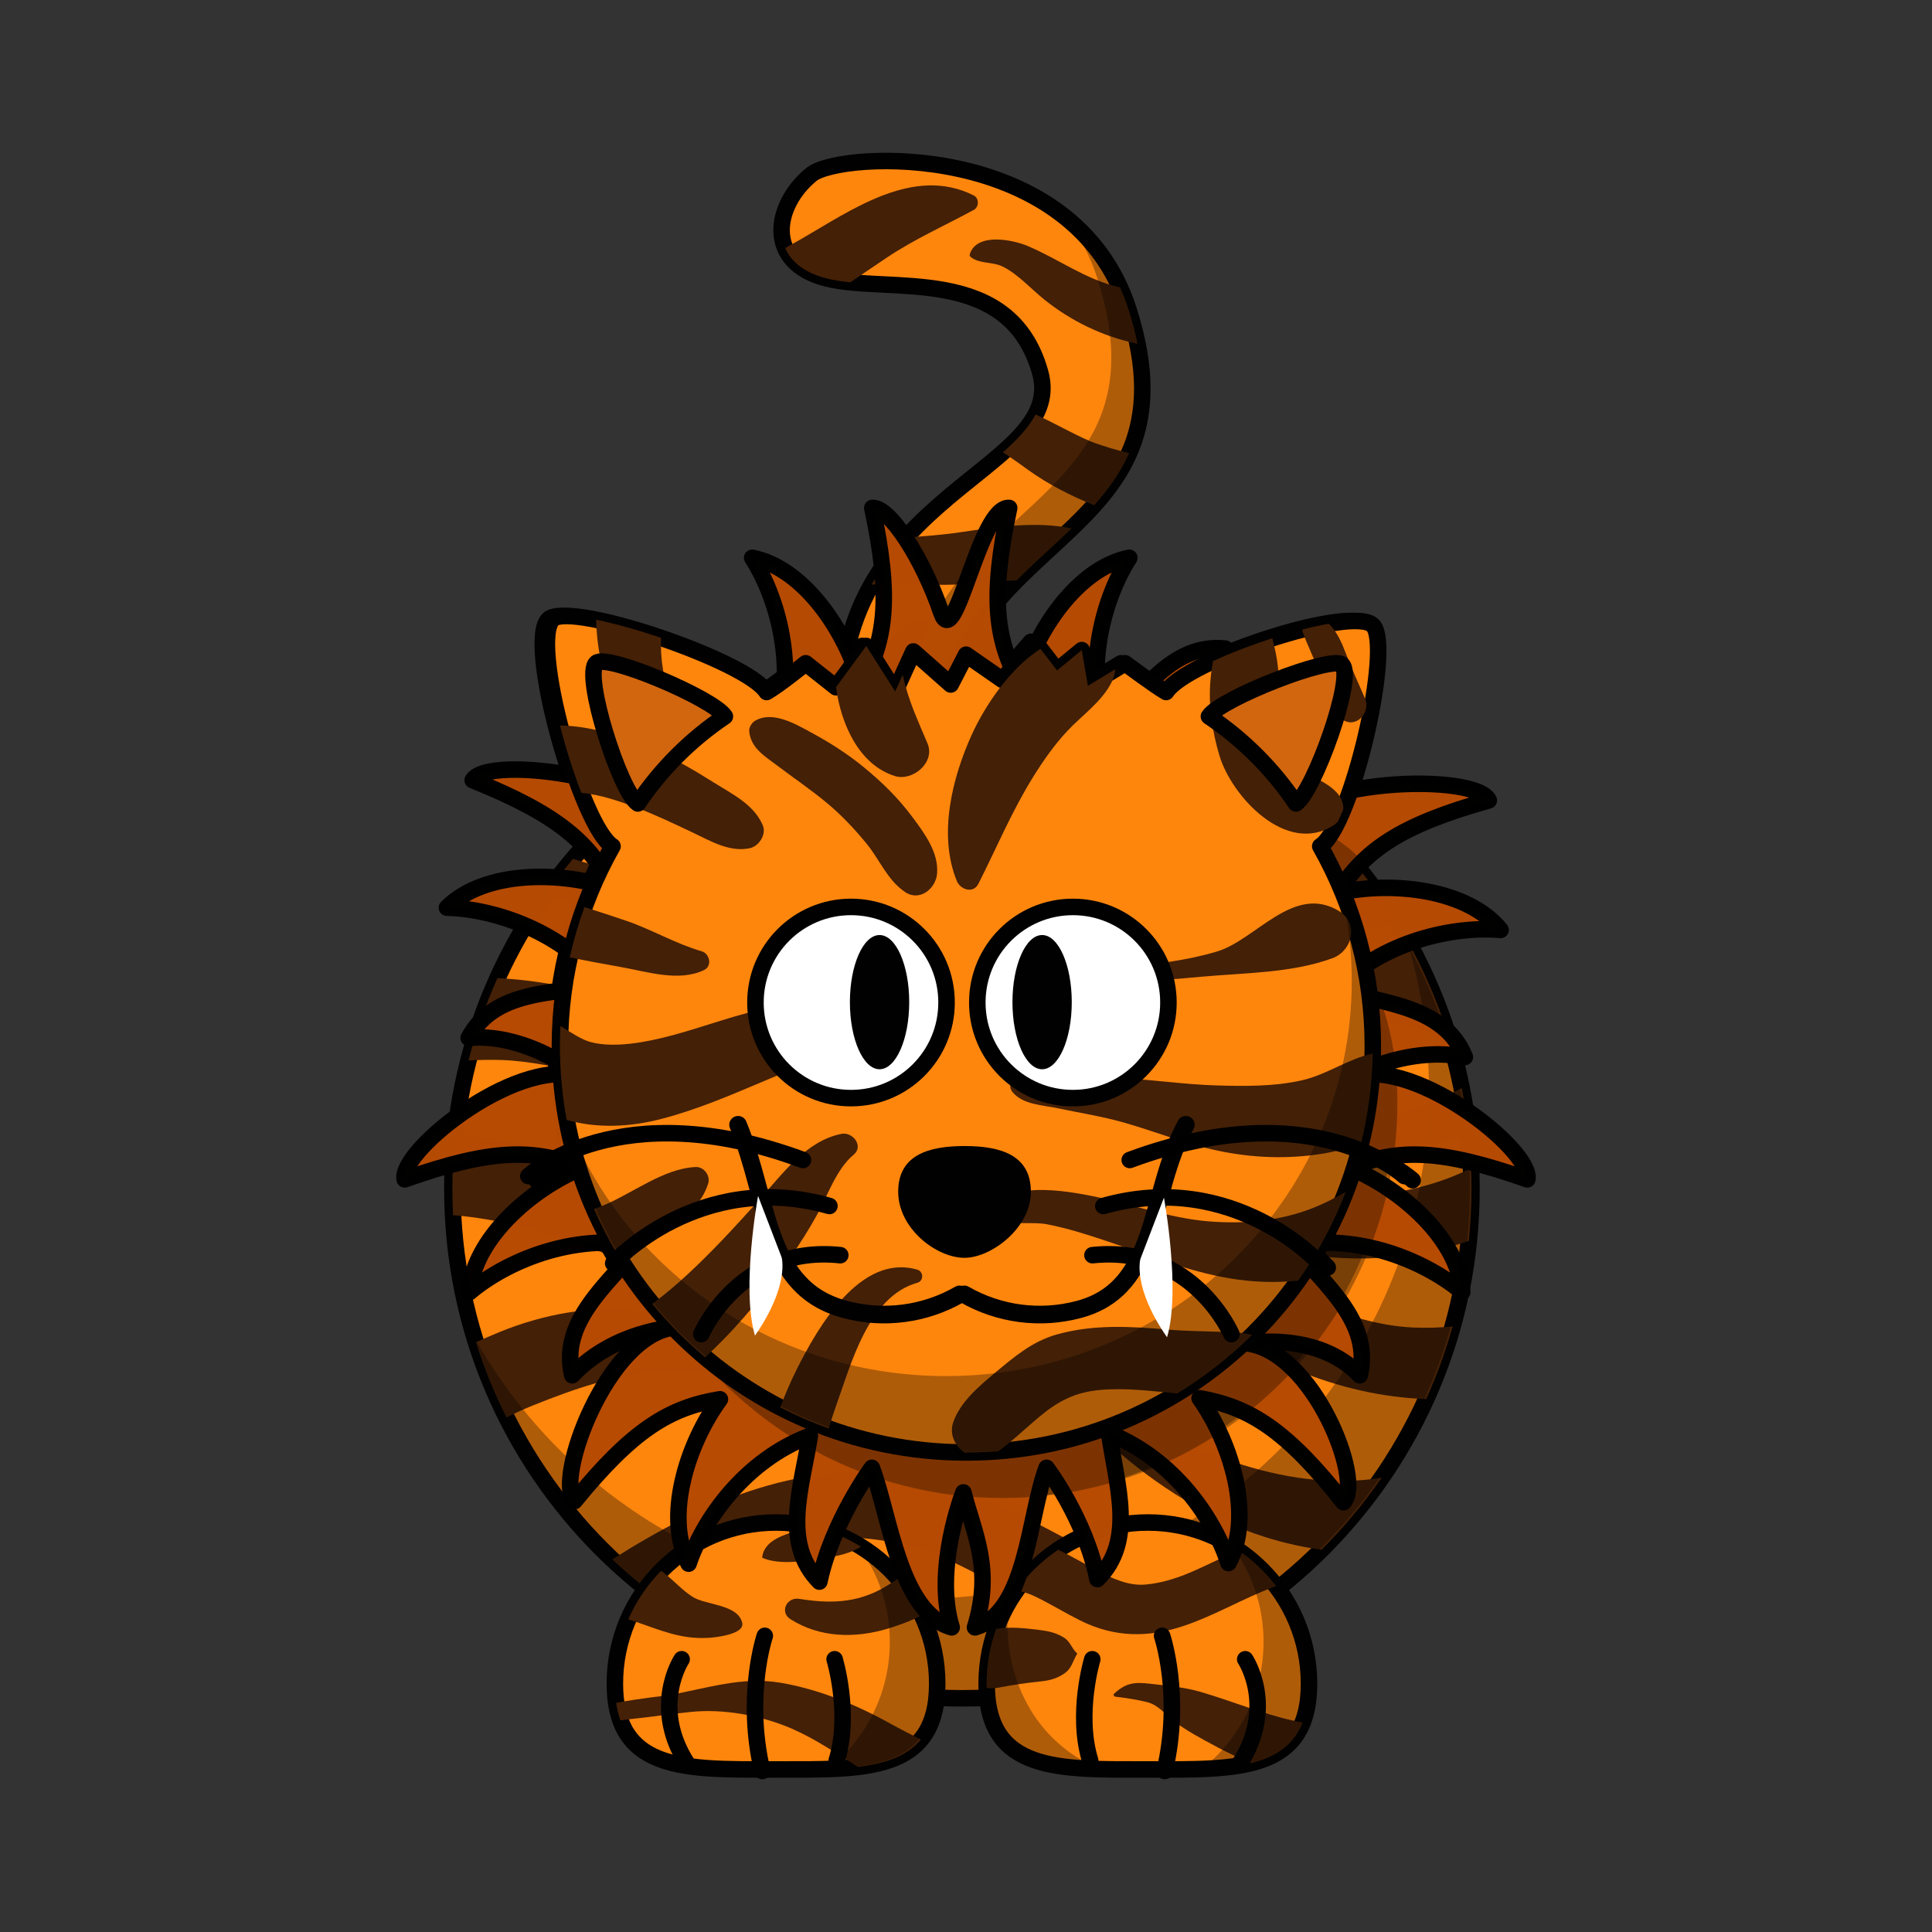 <svg:svg xmlns:dc="http://purl.org/dc/elements/1.1/" xmlns:ns2="http://web.resource.org/cc/" xmlns:rdf="http://www.w3.org/1999/02/22-rdf-syntax-ns#" xmlns:svg="http://www.w3.org/2000/svg" height="467.823" viewBox="-107.541 -36.985 467.823 467.823" width="467.823">
  <svg:rect x="-107.541" y="-36.985" width="467.823" height="467.823" fill="#333333" stroke="none"/>
  <svg:g id="imagebot_4">
    <svg:path d="m97.096 146.28c-9.442-63.579 54.404-67.857 47.214-93.166-7.47-26.324-36.51-18.886-51.62-22.663-15.107-3.777-12.88-17.732-3.776-25.181 6.925-5.666 63.546-8.729 76.806 32.734 18.43 57.68-45.33 52.881-45.33 107.02 0 46.03-22.035 1.26-23.294 1.26z" fill="#FF860D" id="imagebot_94" stroke="#010101" stroke-linecap="round" stroke-linejoin="round" stroke-width="4" />
    <svg:g fill="#442006" id="imagebot_87" transform="translate(.898 0)">
      <svg:path d="m126.38 24.596c-0.08 0.291 0.07 0.538 0.29 0.706 2.24 1.695 5.25 1 7.84 2.333 3.65 1.884 6.68 5.304 9.86 7.868 6.51 5.243 14.09 8.906 22.25 10.685 0.12 0.026 0.25 0.047 0.37 0.072-0.53-2.605-1.24-5.347-2.17-8.255-0.61-1.899-1.31-3.703-2.09-5.419-0.08-0.017-0.15-0.027-0.23-0.044-8.1-1.865-14.52-6.749-22.03-9.938-3.73-1.586-12.44-3.329-14.09 1.992z" id="imagebot_93" />
      <svg:path d="m107.44 128.2c1.72-2.61 3.4-5.25 5.18-7.82 1.42-2.08 3.64-3.64 4.19-6.15 0.06-0.28-0.08-0.53-0.35-0.62-3.93-1.34-8.21 3.13-10.92 5.49-3.29 2.86-6.778 5.56-10.01 8.5-0.431 4.7-0.384 9.82 0.246 15.41 0.678-0.74 1.352-1.48 2.019-2.23 3.545-3.96 6.715-8.14 9.645-12.58z" id="imagebot_92" />
      <svg:path d="m123.89 91.927c-4.31 0.631-8.64 0.926-12.97 1.262-3.05 3.379-5.9 7.131-8.3 11.371 6.72-0.39 13.46 0.27 20.18 0.01 5.02-0.19 9.98-0.8 14.97-1.06 4.35-4.396 8.97-8.408 13.27-12.541-8.84-1.832-18.36-0.33-27.15 0.958z" id="imagebot_91" />
      <svg:path d="m120.24 135.29c-4.25 3.66-8.07 7.94-12.42 11.64-0.6 0.52 0.2 1.56 0.86 1.11 3.68-2.55 7.27-4.99 10.95-7.13 0.12-1.95 0.33-3.82 0.61-5.62z" id="imagebot_90" />
      <svg:path d="m81.686 23.075c1.408 3.271 4.602 6 10.105 7.376 1.728 0.432 3.644 0.713 5.682 0.919 2.987-2.011 5.947-4.054 8.937-6.049 6.67-4.448 13.91-7.667 20.94-11.472 1.29-0.7 1.35-2.825 0-3.508-14.57-7.339-29.648 3.569-42.089 10.728-1.183 0.681-2.376 1.348-3.575 2.006z" id="imagebot_89" />
      <svg:path d="m156.68 70.287c-3.33-1.154-8.65-4.241-14.36-6.92-1.66 3.171-4.46 6.136-7.91 9.176 2.09 1.349 4.11 2.818 6.11 4.257 4.82 3.485 10.38 6.307 15.98 8.56 3.43-3.83 6.39-7.93 8.47-12.644-2.81-0.626-5.58-1.489-8.29-2.429z" id="imagebot_88" />
    </svg:g>
    <svg:path d="m150.3 15.535c3.32 4.187 6.05 9.138 7.91 14.969 18.44 57.679-45.31 52.892-45.31 107.04 0 18.69-3.66 22.4-8.06 20.21 6.79 9.21 15.56 16.34 15.56-12.71 0-54.144 63.75-49.358 45.31-107.04-3.13-9.789-8.66-17.087-15.41-22.465z" fill="#010101" fill-opacity=".314" id="imagebot_86" />
    <svg:path d="m248.77 250.78c0.05 68.15-55.16 123.42-123.3 123.47-68.146 0.05-123.42-55.16-123.47-123.3v-0.17c-0.046-68.14 55.159-123.42 123.3-123.47 68.15-0.04 123.43 55.16 123.47 123.31v0.16z" fill="#FF860D" id="imagebot_85" stroke="#010101" stroke-linecap="round" stroke-linejoin="round" stroke-width="4" />
    <svg:g fill="#442006" id="imagebot_72" transform="translate(.898 0)">
      <svg:path d="m83.417 140.74c8.052 1.83 16.803 2.89 25.033 1.99 6.47-0.71 15.93-2.31 17.4-9.73 0.11-0.52-0.14-0.92-0.62-1.1-5.62-2.17-12.07 0.03-18.09-0.03-3.95-0.04-7.799-0.46-11.607-1.13-7.544 1.81-14.821 4.31-21.754 7.44 3.193 0.98 6.417 1.84 9.638 2.56z" id="imagebot_84" />
      <svg:path d="m101.57 158.22c19.49 0.34 39.02-0.1 58.52 0.08 15.08 0.15 30.59 1.69 45.6-0.5-5.69-4.98-11.85-9.44-18.4-13.32-9.71 0.32-19.58-0.25-29.1 0.59-18.31 1.63-36.36 4.75-54.74 5.88-9.364 0.57-18.826 0.88-28.197 0.26-4.81-0.32-9.603-0.87-14.37-1.57-1.843-0.27-3.729-0.7-5.625-1.09-1.919 1.31-3.796 2.67-5.636 4.07 6.624 2.67 15.206 2.94 21.869 3.7 9.983 1.14 20.037 1.72 30.079 1.9z" id="imagebot_83" />
      <svg:path d="m222.07 321.36c-12.54 1.13-24.69-1.56-36.37-5.96-6.12-2.31-12.06-5.01-18.24-7.13-5.49-1.89-11.92-7.19-17.8-6.91-1.07 0.04-1.76 1.15-1.22 2.11 1.35 2.41 3.51 3.54 5.78 5.07 3.15 2.14 6.2 4.36 9.1 6.82 5.43 4.6 11.11 8.58 17.27 12.15 9.67 5.6 20.06 9.28 30.97 10.77 5.36-5.34 10.23-11.18 14.55-17.43-1.34 0.21-2.68 0.38-4.04 0.51z" id="imagebot_82" />
      <svg:path d="m171.26 345.71c-19.72-7.21-36.42-20.81-57.42-24.89-26.825-5.22-51.555 5.52-74.018 19.79 2.442 2.31 4.979 4.51 7.603 6.61 4.493-2.05 9.05-3.95 13.747-5.56 18.552-6.33 37.469-9.42 56.298-2.41 9.28 3.45 17.85 9.19 26.46 14.01 8.52 4.77 17.31 8.89 26.49 12.15 8.93-3.58 17.35-8.18 25.11-13.66-8.32-0.69-16.45-3.18-24.27-6.04z" id="imagebot_81" />
      <svg:path d="m27.11 180.68c11.047 4 22.647 6.94 34.299 8.46 26.991 3.52 53.931-3.9 80.861-4.73 27.36-0.85 53.96 9.66 81.3 3.69 2.1-0.46 4.18-1.04 6.23-1.72-3.1-5.06-6.56-9.89-10.34-14.44-0.6 0.16-1.2 0.31-1.81 0.46-11.63 2.75-24.2 1.29-35.9-0.15-13.22-1.63-26.12-3.43-39.48-2.79-25.51 1.22-50.427 8.22-76.065 7.95-11.309-0.12-22.395-2.5-33.222-5.61-0.895-0.25-1.778-0.54-2.664-0.82-2.307 2.73-4.503 5.55-6.571 8.46 1.117 0.42 2.238 0.84 3.362 1.24z" id="imagebot_80" />
      <svg:path d="m13.031 219.69c6.789 0.23 13.423 1.86 20.114 2.88 7.152 1.08 14.263 2.4 21.438 3.33 13.885 1.8 27.632 1.59 41.177-2.26 6.82-1.93 13.18-5.26 19.14-9.02 2.77-1.75 5.09-3.93 7.54-6.08 2.04-1.79 4.98-3.34 5.38-6.22 0.05-0.41-0.05-0.72-0.4-0.97-3.65-2.53-11.56 0.98-15.3 2.28-6.76 2.36-12.887 5.46-19.956 6.97-13.567 2.91-26.697 0.86-39.893-2.69-13.369-3.6-26.322-7.41-40.246-8.04-2.887 6.38-5.247 13.04-7.025 19.94 2.653-0.15 5.32-0.21 8.031-0.12z" id="imagebot_79" />
      <svg:path d="m74.19 269.67c6.4-1.65 12.491-4.76 18.223-7.97 5.058-2.84 10.587-5.96 14.097-10.66 2.4-3.21-0.87-7.66-4.4-7.67-5.985-0.01-11.558 3.66-16.807 6.16-6.097 2.9-12.452 5.48-19.248 6.03-7.588 0.62-14.66-1.93-21.468-4.99-7.566-3.41-14.999-6.82-22.948-9.25-6.483-1.98-13.132-3.23-19.836-3.78-0.462 4.35-0.703 8.77-0.7 13.24v0.17c0.001 2.11 0.057 4.21 0.163 6.3 10.835 0.91 21.617 3.73 31.716 7.45 13.696 5.05 26.64 8.7 41.208 4.97z" id="imagebot_78" />
      <svg:path d="m20.759 303.27c9.656-3.87 19.781-7.41 30.229-8.19 7.058-0.53 25.18 2.93 27.494-6.79 0.298-1.26-0.17-2.66-1.342-3.3-3.9-2.14-9.205-0.58-13.532-1.2-5.87-0.85-11.506-2.66-17.425-3.38-11.349-1.4-23.131 0.86-33.654 5.15-1.917 0.78-3.825 1.61-5.727 2.47 1.989 6.3 4.472 12.39 7.4 18.21 2.142-1.07 4.316-2.07 6.557-2.97z" id="imagebot_77" />
      <svg:path d="m148.61 278.36c21-2.6 38.42 8.72 56.99 16.43 10.29 4.27 20.77 6.62 31.3 7 2.56-5.64 4.71-11.51 6.41-17.57-3.12 0.28-6.27 0.38-9.46 0.25-9.55-0.4-18.94-3.84-27.72-7.39-17.81-7.2-34.56-15.34-54.35-13.52-19.9 1.84-39.11 11.75-59.524 8.35-2.163-0.36-3.872 2.04-2.204 3.79 14.918 15.65 40.308 4.93 58.558 2.66z" id="imagebot_76" />
      <svg:path d="m184.44 208.91c-5.7 1.57-11.4 1.21-17.16 0.32-4.59-0.71-10.68-3.04-15.21-1.37-0.49 0.18-0.78 0.62-0.65 1.15 0.99 3.99 5.38 6.76 8.76 8.64 5.46 3.03 11.34 4.34 17.5 5.05 11.95 1.37 22.98-3.37 33.8-7.66 8.66-3.44 17.6-6.26 26.14-1.98 1.78 0.89 3.51 1.82 5.24 2.73-2.34-7.95-5.46-15.56-9.27-22.75-6.36-0.46-12.82 0.73-18.9 2.99-10.3 3.82-19.59 9.96-30.25 12.88z" id="imagebot_75" />
      <svg:path d="m206.31 229.62c-2.38-1.5-4.27 2.07-2.15 3.68 10.07 7.62 23.98 8.18 35.99 6.37 2.4-0.36 4.77-0.87 7.1-1.49-0.4-3.94-0.99-7.84-1.75-11.67-11.63 6.16-27.29 10.64-39.19 3.11z" id="imagebot_74" />
      <svg:path d="m116.04 230.48c-0.19 0.23-0.12 0.56 0.18 0.66 3.32 1.1 7.05 0 10.52 0.16 5.54 0.25 10.95 2.47 15.89 4.82 8.85 4.22 16.37 10.62 24.72 15.68 16.65 10.09 35.53 16.27 55.11 15.93 8.35-0.15 16.8-1.54 24.77-4.23 0.43-4.18 0.65-8.42 0.64-12.72v-0.16c0-1.59-0.04-3.17-0.1-4.74-8.8 4.45-18.94 6.53-28.75 6.88-19.2 0.67-38.46-6.49-55.22-15.27-8.42-4.41-17.44-7.77-26.85-9.23-5.52-0.86-16.77-2.72-20.91 2.22z" id="imagebot_73" />
    </svg:g>
    <svg:path d="m233.56 192.16c3.2 10.98 4.9 22.59 4.9 34.6 0 68.1-55.26 123.37-123.37 123.37-46.827 0-87.602-26.13-108.5-64.59 15.019 51.2 62.364 88.62 118.4 88.62 68.11 0 123.38-55.27 123.38-123.37 0-21.21-5.37-41.19-14.81-58.63z" fill="#010101" fill-opacity=".314" id="imagebot_71" />
    <svg:path d="m119.4 370.71c0 21.55-17.48 20.77-39.024 20.77-11.979 0-22.705 0.24-29.866-3.25-5.718-2.79-9.164-7.95-9.164-17.52 0-21.55 17.485-39.03 39.03-39.03s39.024 17.49 39.024 39.03z" fill="#FF860D" id="imagebot_70" stroke="#010101" stroke-linecap="round" stroke-linejoin="round" stroke-width="4" />
    <svg:path d="m209.43 370.71c0 21.55-17.49 20.77-39.03 20.77s-39.03 0.78-39.03-20.77 17.48-39.03 39.03-39.03 39.03 17.49 39.03 39.03z" fill="#FF860D" id="imagebot_69" stroke="#010101" stroke-linecap="round" stroke-linejoin="round" stroke-width="4" />
    <svg:g fill="#442006" id="imagebot_61" transform="translate(.898 0)">
      <svg:path d="m99.328 390.86c6.542-0.79 11.852-2.58 15.212-6.62-2.5-1.29-5-2.54-7.35-3.85-8.227-4.57-17.472-8.39-26.784-9.93-9.355-1.54-17.788 1.44-26.866 3-1.325 0.23-7.675 0.89-12.772 1.9 0.227 1.56 0.572 2.97 1.032 4.24 1.073-0.14 2.131-0.29 3.138-0.39 4.642-0.49 9.258-1.19 13.9-1.66 8-0.83 17.188 0.89 24.505 4.07 5.631 2.46 10.755 5.98 15.985 9.24z" id="imagebot_68" />
      <svg:path d="m149.19 368.3c1.92-1.26 2.08-3 3.2-4.83 0.02-0.03 0.01-0.07-0.01-0.1-1.35-1.17-1.59-2.82-3.19-3.82-2.21-1.38-4.37-1.67-6.93-1.97-3.1-0.37-6.36-0.66-9.47-0.14-1.5 4.14-2.32 8.61-2.32 13.27 0 0.35 0.02 0.69 0.02 1.03 0.86 0.13 1.81 0.12 2.83-0.07 3.46-0.66 6.89-1.17 10.4-1.53 2.07-0.22 3.73-0.69 5.47-1.84z" id="imagebot_67" />
      <svg:path d="m204.48 379.61c-7.56-1.72-14.76-4.74-22.19-6.91-3.98-1.16-8.24-1.51-12.35-1.99-3.85-0.44-5.8-0.14-8.59 2.41-0.31 0.28-0.03 0.7 0.31 0.74 2.45 0.29 5.29 0.72 7.68 1.32 2.77 0.7 4.3 2.94 6.42 4.56 3.23 2.46 6.78 4.31 10.34 6.22 2.72 1.46 5.54 2.79 8.42 3.98 5.86-1.46 10.25-4.31 12.45-9.81-0.83-0.16-1.66-0.33-2.49-0.52z" id="imagebot_66" />
      <svg:path d="m76.126 340.1c-0.01 0.09 0.068 0.15 0.144 0.18 4.415 1.83 10.636 0.65 15.288-0.04 2.813-0.42 6.058-1.14 8.472-2.7-3.574-2.22-7.529-3.87-11.743-4.85-0.934 0.32-1.86 0.61-2.773 0.83-3.563 0.86-8.948 2.35-9.388 6.58z" id="imagebot_65" />
      <svg:path d="m85.038 350.16c-2.94-0.47-4.787 3.21-2.077 4.93 7.085 4.5 15.525 4.67 23.379 2.35 2.76-0.81 5.72-1.89 8.46-3.33-1.52-3.22-3.46-6.19-5.75-8.85-1.19 0.78-2.39 1.56-3.65 2.28-6.566 3.72-13.118 3.79-20.362 2.62z" id="imagebot_64" />
      <svg:path d="m142.49 349.73c3.6 1.77 7.02 3.87 10.61 5.66 8.31 4.16 16.5 4.24 25.21 1.29 7.51-2.54 14.32-6.65 21.73-9.41 0.17-0.07 0.34-0.12 0.51-0.18-2.55-3.35-5.63-6.28-9.11-8.65-3.44 1.49-6.81 3.17-10.18 4.69-3.89 1.76-8 3.19-12.27 3.57-4.24 0.39-8.22-1.53-11.87-3.45-2.82-1.48-6-3.38-9.33-4.97-3.93 2.64-7.34 5.97-10.08 9.81 1.59 0.36 3.16 0.83 4.78 1.64z" id="imagebot_63" />
      <svg:path d="m43.692 355.13c0.527 0.17 1.055 0.33 1.588 0.51 6.238 2.1 11.066 4.37 17.87 3.97 1.368-0.08 8.75-0.79 8.14-3.6-0.978-4.5-8.672-4.3-11.862-6.24-2.651-1.6-4.874-4.23-7.37-6.1-0.138-0.1-0.28-0.2-0.419-0.3-3.319 3.38-6.026 7.36-7.947 11.76z" id="imagebot_62" />
    </svg:g>
    <svg:path d="m100.39 337.5c4.73 6.48 7.53 14.47 7.53 23.1 0 12.46-5.83 23.56-14.903 30.75 15.083-0.57 25.903-3.69 25.903-20.63 0-14.03-7.4-26.34-18.53-33.22z" fill="#010101" fill-opacity=".314" id="imagebot_60" />
    <svg:g fill="none" id="imagebot_56" stroke="#010101" stroke-linecap="round" stroke-width="4" transform="translate(.898 0) matrix(-1 0 0 1 652.48 -1.828)">
      <svg:path d="m558.32 391.17c-3.51-11.34 0.5-24.55 0.5-24.55" id="imagebot_59" />
      <svg:path d="m576.34 393.68c4.3-18.25-0.61-32.73-0.61-32.73" id="imagebot_58" />
      <svg:path d="m594.6 391.8c8.81-13.86 1.26-25.18 1.26-25.18" id="imagebot_57" />
    </svg:g>
    <svg:path d="m190.89 337.5c4.73 6.48 7.53 14.47 7.53 23.1 0 12.46-5.83 23.56-14.9 30.75 15.08-0.57 25.9-3.69 25.9-20.63 0-14.03-7.4-26.34-18.53-33.22z" fill="#010101" fill-opacity=".314" id="imagebot_55" />
    <svg:path d="m136.58 351.22c-3.31 5.74-5.22 12.41-5.22 19.5 0 17.51 11.55 20.27 27.44 20.69-15.78-6.58-23.81-22.21-22.22-40.19z" fill="#010101" fill-opacity=".314" id="imagebot_54" />
    <svg:g fill="none" id="imagebot_50" stroke="#010101" stroke-linecap="round" stroke-width="4" transform="translate(.075 -1.828)">
      <svg:path d="m156.37 391.17c-3.51-11.34 0.5-24.55 0.5-24.55" id="imagebot_53" />
      <svg:path d="m174.39 393.68c4.3-18.25-0.61-32.73-0.61-32.73" id="imagebot_52" />
      <svg:path d="m192.65 391.8c8.81-13.86 1.26-25.18 1.26-25.18" id="imagebot_51" />
    </svg:g>
    <svg:g id="imagebot_27" transform="translate(.898 0)">
      <svg:path d="m57.15 172.06c-12.297 16.1-19.594 36.19-19.594 58 0 52.82 42.868 95.69 95.684 95.69 52.82 0 95.69-42.87 95.69-95.69 0-21.6-7.19-34.51-19.28-50.53 3.73-2.55 6.89-5.69 9.6-9.19-10.57-11.34-70.37-35.97-86-35.97-15.29 0-81.431 33.87-76.1 37.69z" fill="#010101" fill-opacity=".314" id="imagebot_49" />
      <svg:path d="m24.488 112.88c-5.862 4.97 6.742 50.25 14.387 55.05-8.083 14.29-12.732 30.78-12.732 48.35 0 54.33 44.066 98.44 98.397 98.44 54.33 0 98.44-44.11 98.44-98.44 0-17.57-4.65-34.06-12.73-48.35 7.62-4.8 17.64-48.59 12.73-53.5s-45.25 8.52-50.05 16.15c-2.56-1.46-9.94-6.96-9.94-6.96l-9 5.48-1.49-8.67-5.98 4.92-5.34-6.92-7.93 9.19-8.76-6.08-3.72 7.22-9.05-8-4.4 9.67-7-11-7.331 10-7.333-5.81s-6.486 5.27-9.47 6.96c-4.798-7.63-46.97-21.72-51.698-17.7z" fill="#FF860D" id="imagebot_48" stroke="#010101" stroke-linecap="round" stroke-linejoin="round" stroke-width="4" />
      <svg:g fill="#442006" id="imagebot_31">
        <svg:path d="m184.97 225.84c-7.54-0.23-14.99-1.36-22.51-1.74-4.87-0.24-9.76-0.29-14.63-0.43-3.78-0.1-8.46-1.23-11.77 0.84-1.09 0.68-1.11 1.95-0.37 2.88 2.47 3.14 7.39 3.21 11.09 4 5.38 1.14 10.75 1.96 16.05 3.48 7.65 2.19 14.91 5.17 22.74 6.8 8.42 1.75 16.65 2.06 25.13 0.72 2.97-0.47 6.3-1.32 9.45-2.63 1.7-6.95 2.67-14.18 2.81-21.62-5.96 1.22-11.07 5.1-17.16 6.47-6.74 1.52-13.97 1.44-20.83 1.23z" id="imagebot_47" />
        <svg:path d="m206.06 116.24c1.29 3.52 3.01 6.71 4.1 10.33 1.03 3.47 2.16 7.58 4.82 10.17 3.37 3.25 7.72-0.84 6.07-4.68-1.53-3.54-3.12-6.97-4.51-10.59-1-2.61-2.17-5.48-4.24-7.42-1.99 0.36-4.15 0.83-6.4 1.41 0.01 0.26 0.06 0.52 0.16 0.78z" id="imagebot_46" />
        <svg:path d="m151.13 198.06c-3.21 0.03-6.53-0.66-9.68-0.05-0.65 0.12-0.78 1.14-0.19 1.43 5.2 2.51 12.63 1.48 18.26 1.42 7.33-0.09 14.62-0.65 21.91-1.33 10.45-0.97 21.74-0.84 31.74-4.48 4.98-1.82 6.46-8.56 1.5-11.51-10.92-6.49-19.99 7-29.34 9.85-7.15 2.18-14.98 3.03-22.39 3.95-3.93 0.48-7.85 0.68-11.81 0.72z" id="imagebot_45" />
        <svg:path d="m125.86 140.93c-4.75 10.47-8.19 24.29-3.6 35.44 0.84 2.05 3.96 3.12 5.2 0.67 4.4-8.67 8.07-17.52 13.23-25.83 2.47-3.98 5.15-7.81 8.35-11.23 3.53-3.76 8.36-7.09 10.69-11.78 0.53-1.07 0.81-2.12 0.89-3.14l-6.63 4.03-1.49-8.66-5.98 4.92-4.02-5.22c-7.52 4.77-13.63 14.14-16.64 20.8z" id="imagebot_44" />
        <svg:path d="m100.32 119.43l-7.318 9.98c0.009 0.07 0.016 0.14 0.025 0.21 1.163 8.51 5.408 18.57 14.253 21.32 4.26 1.32 9.81-3.31 7.88-7.88-2.36-5.62-4.7-10.51-5.98-16.53-0.01-0.04-0.01-0.09-0.02-0.14l-1.84 4.04-7-11z" id="imagebot_43" />
        <svg:path d="m186.7 285.52c-4.4-0.16-8.77-0.17-13.17-0.54-9.19-0.79-18.11-1.35-27.12 1.18-5.9 1.66-10.36 5.47-14.98 9.33-3.88 3.25-8.39 7.05-10.07 11.95-0.97 2.84 0.43 5.65 2.67 7.28h0.51c2.61 0 5.2-0.1 7.76-0.3 3.44-2.49 6.57-5.53 9.82-8.25 4.6-3.84 8.62-6.01 14.81-6.58 6.22-0.57 12.46 0.27 18.7 0.84 6.58-4.01 12.66-8.78 18.11-14.17-2.35-0.64-5.06-0.67-7.04-0.74z" id="imagebot_42" />
        <svg:path d="m82.143 267.19c2.223-3.2 4.277-6.46 6.171-9.87 2.625-4.72 4.731-11.2 8.95-14.7 2.533-2.1-0.253-5.59-2.944-5.05-8.529 1.68-14.309 9.72-19.817 15.87-5.652 6.3-11.371 12.54-17.596 18.29-2.674 2.47-5.477 4.83-8.409 7.01 3.856 4.69 8.14 9.02 12.787 12.93 0.551-0.51 1.096-1.02 1.631-1.52 7.219-6.87 13.555-14.79 19.227-22.96z" id="imagebot_41" />
        <svg:path d="m213.46 162.86c0.4-0.25 0.74-0.55 1.04-0.86 0.44-0.91 0.87-1.89 1.31-2.94 0.1-1.34-0.35-2.74-1.36-3.9-2.96-3.42-7.68-4.11-10.7-7.52-1.84-2.07-2.72-6.26-3.02-8.83-0.53-4.64-0.25-9.33-0.7-13.99-0.24-2.47-0.73-4.73-1.36-7.12 0-0.02-0.02-0.07-0.04-0.13-5.01 1.61-10.05 3.54-14.35 5.53-0.3 1.64-0.5 3.29-0.64 4.99-0.49 5.84 0.51 12.24 2.18 17.83 2.95 9.94 16.23 24.3 27.64 16.94z" id="imagebot_40" />
        <svg:path d="m73.47 137.5c-0.854 0.48-1.583 1.58-1.49 2.6 0.373 4.06 3.761 6.02 6.8 8.31 4.036 3.05 8.189 5.86 12.08 9.1 3.513 2.93 6.65 6.26 9.54 9.8 3.21 3.92 5.04 8.86 9.36 11.73 3.5 2.34 7.37-0.84 7.7-4.41 0.47-5.2-3.1-9.91-6.05-13.88-3.38-4.54-7.39-8.45-11.764-12.02-3.962-3.24-8.185-5.92-12.674-8.35-3.808-2.07-9.278-5.28-13.502-2.88z" id="imagebot_39" />
        <svg:path d="m34.9 113.08c0.021 0.67 0.042 1.33 0.084 1.99 0.46 6.97 1.921 13.83 6.37 19.37 2.875 3.58 9.867 9.08 14.617 6.79 0.999-0.49 1.432-1.82 1.151-2.83-0.681-2.46-3.134-3.88-4.509-5.98-1.308-2-1.178-5.48-1.578-7.77s-0.485-4.72-0.405-7.18c-5.562-1.89-11.129-3.46-15.73-4.39z" id="imagebot_38" />
        <svg:path d="m26.153 138.7c1.447 5.65 3.265 11.39 5.186 16.3 4.599 0.42 9.182 2.01 13.469 3.63 4.52 1.71 8.91 3.83 13.278 5.88 4.385 2.07 9.143 4.98 14.085 3.88 2.158-0.48 4.009-3.31 3.11-5.48-2.102-5.08-7.424-7.61-11.92-10.44-4.613-2.9-9.248-5.62-14.241-7.82-6.36-2.8-15.014-5.92-22.967-5.95z" id="imagebot_37" />
        <svg:path d="m210.94 254.47c-8.73 4.05-18.23 5.06-27.72 4.29-9.75-0.8-19.25-4.4-28.82-6.25-5.15-0.99-20.57-3.85-22.44 3.78-0.25 1.01 0.32 1.81 1.23 2.17 3.23 1.27 7.51 0.34 10.96 1.02 4.86 0.94 9.65 2.47 14.34 4.04 9.89 3.31 19.53 7.32 29.88 9.05 5.53 0.92 11.09 1.13 16.55 0.52 4.67-6.59 8.55-13.79 11.5-21.44-1.78 0.98-3.6 1.95-5.48 2.82z" id="imagebot_36" />
        <svg:path d="m93.048 303.32c3.592-10 7.802-26.38 19.642-29.69 1.58-0.44 1.55-2.71 0-3.17-13.796-4.03-24.155 14.03-29.186 24.08-1.483 2.96-2.815 6.08-4.019 9.27 3.776 1.95 7.696 3.66 11.737 5.11 0.571-1.88 1.164-3.76 1.826-5.6z" id="imagebot_35" />
        <svg:path d="m62.039 249.6c0.591-1.91-1.027-4.1-3.051-4-7.735 0.36-15.221 6.34-22.234 9.26-0.774 0.32-1.565 0.62-2.357 0.92 1.663 3.78 3.556 7.45 5.665 10.97 7.821-3.05 19.281-8.44 21.977-17.15z" id="imagebot_34" />
        <svg:path d="m40.811 197.16c6.396 1.12 14.132 3.7 20.252 0.74 2.012-0.97 1.349-3.99-0.594-4.54-6.265-1.8-12.025-5.24-18.211-7.36-3.379-1.16-6.777-2.25-10.177-3.33-1.439 3.94-2.632 8-3.563 12.15 4.075 0.86 8.173 1.61 12.293 2.34z" id="imagebot_33" />
        <svg:path d="m101.68 209.56c-15.206-8.57-33.017 0.04-48.202 4.12-6.862 1.84-14.187 3.1-19.707 1.72-2.325-0.59-4.689-2.21-7.499-3.95-0.078 1.6-0.131 3.21-0.131 4.83 0 6.12 0.564 12.11 1.635 17.93 7.433 2.09 15.3 1.72 22.875-0.24 17.241-4.45 32.778-14.14 50.199-18.05 2.96-0.67 3.37-4.92 0.83-6.36z" id="imagebot_32" />
      </svg:g>
      <svg:path d="m215.98 181.84c1.24 6.05 1.9 12.29 1.9 18.69 0 52.82-44 95.69-98.22 95.69-40.655 0-75.561-24.1-90.477-58.44 9.003 43.79 48.706 76.84 96.287 76.84 54.21 0 98.21-42.86 98.21-95.68 0-13.16-2.75-25.69-7.7-37.1z" fill="#010101" fill-opacity=".314" id="imagebot_30" />
      <svg:path d="m183.29 136.49c8.32 5.61 15.48 12.76 21.08 21.08 4.26-2.71 14.47-30.83 11.12-33.64-2.66-2.23-29.49 8.28-32.2 12.56z" fill="#D1660F" id="imagebot_29" stroke="#010101" stroke-linecap="round" stroke-linejoin="round" stroke-width="4" />
      <svg:path d="m66.088 136.49c-8.316 5.61-15.478 12.76-21.073 21.08-4.27-2.71-13.385-31.24-10.026-34.05 2.653-2.22 28.39 8.69 31.099 12.97z" fill="#D1660F" id="imagebot_28" stroke="#010101" stroke-linecap="round" stroke-linejoin="round" stroke-width="4" />
    </svg:g>
    <svg:path d="m81.713 267.43s2.053 6.75-6.442 19c-3.385-11.41 0.75-33.82 0.75-33.82l5.692 14.82z" fill="#fff" id="imagebot_26" />
    <svg:path d="m168.61 267.83s-2.05 6.75 6.44 19c3.39-11.4-0.75-33.81-0.75-33.81l-5.69 14.81z" fill="#fff" id="imagebot_25" />
    <svg:g id="imagebot_14" transform="translate(.898 0)">
      <svg:g fill="none" id="imagebot_22" stroke="#010101" stroke-linecap="round" stroke-linejoin="round" stroke-width="4.271" transform="translate(-2.522 -5.036)">
        <svg:path d="m181.22 240.41c-9.2 17.05-6.36 39.49-25.88 44.71-9.37 2.51-19.36 1.2-27.76-3.64" id="imagebot_24" />
        <svg:path d="m72.804 240.41c7.706 18.69 6.354 39.49 25.873 44.71 9.373 2.51 19.363 1.2 27.763-3.64" id="imagebot_23" />
      </svg:g>
      <svg:path d="m141.18 251.6c0 8.83-9.67 15.99-16.06 15.99-6.89 0-16.07-7.16-16.07-15.99s7.2-11.08 16.07-11.08 16.06 2.25 16.06 11.08z" fill="#010101" id="imagebot_21" />
      <svg:g id="imagebot_18">
        <svg:path d="m120.76 205.77c0.01 12.78-10.34 23.15-23.119 23.15-12.778 0.02-23.146-10.34-23.153-23.12v-0.03c-0.009-12.78 10.344-23.14 23.123-23.15s23.149 10.34 23.149 23.12v0.03z" fill="#fff" id="imagebot_20" stroke="#010101" stroke-linecap="round" stroke-linejoin="round" stroke-width="4" />
        <svg:path d="m111.72 205.68c0 8.97-3.21 16.24-7.18 16.25-3.96 0-7.179-7.26-7.182-16.23v-0.02c-0.003-8.97 3.212-16.25 7.172-16.25 3.97-0.01 7.19 7.26 7.19 16.23v0.02z" fill="#010101" id="imagebot_19" />
      </svg:g>
      <svg:g id="imagebot_15">
        <svg:path d="m174.49 205.77c0.01 12.78-10.35 23.15-23.12 23.15-12.78 0.02-23.15-10.34-23.16-23.12v-0.03c-0.01-12.78 10.35-23.14 23.13-23.15s23.14 10.34 23.15 23.12v0.03z" fill="#fff" id="imagebot_17" stroke="#010101" stroke-linecap="round" stroke-linejoin="round" stroke-width="4" />
        <svg:path d="m151.08 205.68c0.01 8.97-3.21 16.24-7.17 16.25-3.97 0-7.19-7.26-7.19-16.23v-0.02c0-8.97 3.21-16.25 7.18-16.25 3.96-0.01 7.18 7.26 7.18 16.23v0.02z" fill="#010101" id="imagebot_16" />
      </svg:g>
    </svg:g>
    <svg:g fill="none" id="imagebot_5" stroke="#000" stroke-linecap="round" stroke-width="4" transform="translate(.898 0)">
      <svg:g id="imagebot_10" transform="translate(0 -10.702)">
        <svg:path d="m167.12 255.6c44.68-16.6 66.51 3.9 66.51 3.9" id="imagebot_13" />
        <svg:path d="m160.72 266.74c31.63-8.96 52.35 13.89 52.35 13.89" id="imagebot_12" />
        <svg:path d="m158.09 278.65c24.33-2.57 33.65 19.13 33.65 19.13" id="imagebot_11" />
      </svg:g>
      <svg:g id="imagebot_6" transform="matrix(-1 0 0 1 651.56 -10.702)">
        <svg:path d="m563.57 255.6c44.67-16.6 66.5 3.9 66.5 3.9" id="imagebot_9" />
        <svg:path d="m557.16 266.74c31.64-8.96 52.36 13.89 52.36 13.89" id="imagebot_8" />
        <svg:path d="m554.53 278.65c24.34-2.57 33.66 19.13 33.66 19.13" id="imagebot_7" />
      </svg:g>
    </svg:g>
    <svg:title>imagebot_4</svg:title>
  </svg:g>
  <svg:g id="imagebot_2">
    <svg:title>imagebot_2</svg:title>
    <svg:path d="m210.79 190.94c8.12-14 50.88-14.82 53.78-8.18-21.46 6.02-29.97 12.01-36.67 22.43 13.29-2.98 31.59-0.92 39.52 8.93-11.37-0.97-28.48 2.63-40.11 14.57 12.32 3.2 26.58 4.07 31.46 16.21-14.54-2.94-28.54 5.31-28.54 5.31 14.71-6.76 45.12 17.22 43.66 24.32-21.01-7.45-31.41-7.46-42.9-2.81 12.59 5.23 26.35 17.46 27.15 30.08-8.74-7.35-24.78-14.27-41.18-11.22 8.23 9.72 19.37 18.65 16.36 31.38-10.18-10.78-27.23-7.72-27.23-7.72 16.05 2.1 28.29 33.23 23.28 38.47-13.83-17.48-22.64-23.02-34.84-25.19 7.88 11.12 13.03 28.8 7 39.91-3.49-10.87-13.4-25.27-28.91-31.4 1.8 12.61 6.49 26.1-2.83 35.28-2.89-14.55-12.31-26.94-12.31-26.94-4.44 11.93-4.77 35.02-17.34 38.64 4.42-14.16-0.21-22.62-2.8-32.69 0 0-7.24 18.53-2.83 32.69-12.57-3.62-14.89-26.71-19.33-38.64 0 0-9.61 13.06-12.71 27.56-9.178-9.32-4.286-22.74-2.3-35.31-15.593 5.89-25.721 20.14-29.375 30.96-5.866-11.21-0.45-28.81 7.595-39.81-12.23 1.99-21.119 7.4-35.212 24.67-4.927-5.32 7.965-40.19 24.046-42.04 0 0-14.425 0.78-24.604 11.56-3.009-12.73 8.137-21.66 16.361-31.38-16.392-3.05-32.441 3.87-41.177 11.22 0.798-12.62 14.562-24.85 27.145-30.08-11.486-4.65-21.89-4.64-42.898 2.81-1.454-7.1 28.953-31.08 43.661-24.31 0 0-13.398-11.3-28.168-9.95 6.167-11.53 20.436-10.85 33.033-12.7-10.271-13.13-26.885-18.56-38.298-18.83 8.948-8.94 27.365-9 40.259-4.59-5.539-11.09-13.344-17.97-34.025-26.28 3.607-6.29 46.022-0.84 52.575 13.97" fill="#b74b03" id="imagebot_99" opacity=".99" stroke="#010101" stroke-linecap="round" stroke-linejoin="round" stroke-width="4" transform="translate(246 -25) matrix(1 0 0 1 -257.6 -.932)" />
    <svg:path d="m82.857 176.92c-1.354-10.3-1.514-20.43-10.884-31.93 13.012-1.33 20.422 10.88 28.987 20.3 5.16-15.85 0.38-32.66-5.77-42.28 12.41 2.43 22.75 17.67 26.3 30.83 6.1-10.79 7.44-21.1 2.79-42.9 4.14-0.3 12.21 12.14 16.72 25.39 3.35 9.86 9.2-25.91 16.43-25.39-4.65 21.8-3.31 32.11 2.79 42.9 3.55-13.16 13.89-28.4 26.3-30.83-6.15 9.62-10.93 26.43-5.77 42.28 8.56-9.42 15.98-21.63 28.99-20.3-9.37 11.5-9.53 21.63-10.89 31.93" fill="#b74b03" id="imagebot_100" opacity=".99" stroke="#010101" stroke-linecap="round" stroke-linejoin="round" stroke-width="4" transform="translate(176 27) matrix(1 0 0 1 -196.6 -51.932)" />
  </svg:g>
  <svg:g id="imagebot_112">
    <svg:title>Layer 4</svg:title>
    <svg:g id="imagebot_113" transform="translate(-182 89) matrix(1 0 0 1 183.9 -89)">
      <svg:path d="m57.15 172.06c-12.297 16.1-19.594 36.19-19.594 58 0 52.82 42.868 95.69 95.684 95.69 52.82 0 95.69-42.87 95.69-95.69 0-21.6-7.19-34.51-19.28-50.53 3.73-2.55 6.89-5.69 9.6-9.19-10.57-11.34-70.37-35.97-86-35.97-15.29 0-81.431 33.87-76.1 37.69z" fill="#010101" fill-opacity=".314" id="imagebot_114" />
      <svg:path d="m24.488 112.88c-5.862 4.97 6.742 50.25 14.387 55.05-8.083 14.29-12.732 30.78-12.732 48.35 0 54.33 44.066 98.44 98.397 98.44 54.33 0 98.44-44.11 98.44-98.44 0-17.57-4.65-34.06-12.73-48.35 7.62-4.8 17.64-48.59 12.73-53.5s-45.25 8.52-50.05 16.15c-2.56-1.46-9.94-6.96-9.94-6.96l-9 5.48-1.49-8.67-5.98 4.92-5.34-6.92-7.93 9.19-8.76-6.08-3.72 7.22-9.05-8-4.4 9.67-7-11-7.331 10-7.333-5.81s-6.486 5.27-9.47 6.96c-4.798-7.63-46.97-21.72-51.698-17.7z" fill="#FF860D" id="imagebot_115" stroke="#010101" stroke-linecap="round" stroke-linejoin="round" stroke-width="4" />
      <svg:g fill="#442006" id="imagebot_116">
        <svg:path d="m184.97 225.84c-7.54-0.23-14.99-1.36-22.51-1.74-4.87-0.24-9.76-0.29-14.63-0.43-3.78-0.1-8.46-1.23-11.77 0.84-1.09 0.68-1.11 1.95-0.37 2.88 2.47 3.14 7.39 3.21 11.09 4 5.38 1.14 10.75 1.96 16.05 3.48 7.65 2.19 14.91 5.17 22.74 6.8 8.42 1.75 16.65 2.06 25.13 0.72 2.97-0.47 6.3-1.32 9.45-2.63 1.7-6.95 2.67-14.18 2.81-21.62-5.96 1.22-11.07 5.1-17.16 6.47-6.74 1.52-13.97 1.44-20.83 1.23z" id="imagebot_117" />
        <svg:path d="m206.06 116.24c1.29 3.52 3.01 6.71 4.1 10.33 1.03 3.47 2.16 7.58 4.82 10.17 3.37 3.25 7.72-0.84 6.07-4.68-1.53-3.54-3.12-6.97-4.51-10.59-1-2.61-2.17-5.48-4.24-7.42-1.99 0.36-4.15 0.83-6.4 1.41 0.01 0.26 0.06 0.52 0.16 0.78z" id="imagebot_118" />
        <svg:path d="m151.13 198.06c-3.21 0.03-6.53-0.66-9.68-0.05-0.65 0.12-0.78 1.14-0.19 1.43 5.2 2.51 12.63 1.48 18.26 1.42 7.33-0.09 14.62-0.65 21.91-1.33 10.45-0.97 21.74-0.84 31.74-4.48 4.98-1.82 6.46-8.56 1.5-11.51-10.92-6.49-19.99 7-29.34 9.85-7.15 2.18-14.98 3.03-22.39 3.95-3.93 0.48-7.85 0.68-11.81 0.72z" id="imagebot_119" />
        <svg:path d="m125.86 140.93c-4.75 10.47-8.19 24.29-3.6 35.44 0.84 2.05 3.96 3.12 5.2 0.67 4.4-8.67 8.07-17.52 13.23-25.83 2.47-3.98 5.15-7.81 8.35-11.23 3.53-3.76 8.36-7.09 10.69-11.78 0.53-1.07 0.81-2.12 0.89-3.14l-6.63 4.03-1.49-8.66-5.98 4.92-4.02-5.22c-7.52 4.77-13.63 14.14-16.64 20.8z" id="imagebot_120" />
        <svg:path d="m100.32 119.43l-7.318 9.98c0.009 0.07 0.016 0.14 0.025 0.21 1.163 8.51 5.408 18.57 14.253 21.32 4.26 1.32 9.81-3.31 7.88-7.88-2.36-5.62-4.7-10.51-5.98-16.53-0.01-0.04-0.01-0.09-0.02-0.14l-1.84 4.04-7-11z" id="imagebot_121" />
        <svg:path d="m186.7 285.52c-4.4-0.16-8.77-0.17-13.17-0.54-9.19-0.79-18.11-1.35-27.12 1.18-5.9 1.66-10.36 5.47-14.98 9.33-3.88 3.25-8.39 7.05-10.07 11.95-0.97 2.84 0.43 5.65 2.67 7.28h0.51c2.61 0 5.2-0.1 7.76-0.3 3.44-2.49 6.57-5.53 9.82-8.25 4.6-3.84 8.62-6.01 14.81-6.58 6.22-0.57 12.46 0.27 18.7 0.84 6.58-4.01 12.66-8.78 18.11-14.17-2.35-0.64-5.06-0.67-7.04-0.74z" id="imagebot_122" />
        <svg:path d="m82.143 267.19c2.223-3.2 4.277-6.46 6.171-9.87 2.625-4.72 4.731-11.2 8.95-14.7 2.533-2.1-0.253-5.59-2.944-5.05-8.529 1.68-14.309 9.72-19.817 15.87-5.652 6.3-11.371 12.54-17.596 18.29-2.674 2.47-5.477 4.83-8.409 7.01 3.856 4.69 8.14 9.02 12.787 12.93 0.551-0.51 1.096-1.02 1.631-1.52 7.219-6.87 13.555-14.79 19.227-22.96z" id="imagebot_123" />
        <svg:path d="m213.46 162.86c0.4-0.25 0.74-0.55 1.04-0.86 0.44-0.91 0.87-1.89 1.31-2.94 0.1-1.34-0.35-2.74-1.36-3.9-2.96-3.42-7.68-4.11-10.7-7.52-1.84-2.07-2.72-6.26-3.02-8.83-0.53-4.64-0.25-9.33-0.7-13.99-0.24-2.47-0.73-4.73-1.36-7.12 0-0.02-0.02-0.07-0.04-0.13-5.01 1.61-10.05 3.54-14.35 5.53-0.3 1.64-0.5 3.29-0.64 4.99-0.49 5.84 0.51 12.24 2.18 17.83 2.95 9.94 16.23 24.3 27.64 16.94z" id="imagebot_124" />
        <svg:path d="m73.47 137.5c-0.854 0.48-1.583 1.58-1.49 2.6 0.373 4.06 3.761 6.02 6.8 8.31 4.036 3.05 8.189 5.86 12.08 9.1 3.513 2.93 6.65 6.26 9.54 9.8 3.21 3.92 5.04 8.86 9.36 11.73 3.5 2.34 7.37-0.84 7.7-4.41 0.47-5.2-3.1-9.91-6.05-13.88-3.38-4.54-7.39-8.45-11.764-12.02-3.962-3.24-8.185-5.92-12.674-8.35-3.808-2.07-9.278-5.28-13.502-2.88z" id="imagebot_125" />
        <svg:path d="m34.9 113.08c0.021 0.67 0.042 1.33 0.084 1.99 0.46 6.97 1.921 13.83 6.37 19.37 2.875 3.58 9.867 9.08 14.617 6.79 0.999-0.49 1.432-1.82 1.151-2.83-0.681-2.46-3.134-3.88-4.509-5.98-1.308-2-1.178-5.48-1.578-7.77s-0.485-4.72-0.405-7.18c-5.562-1.89-11.129-3.46-15.73-4.39z" id="imagebot_126" />
        <svg:path d="m26.153 138.7c1.447 5.65 3.265 11.39 5.186 16.3 4.599 0.42 9.182 2.01 13.469 3.63 4.52 1.71 8.91 3.83 13.278 5.88 4.385 2.07 9.143 4.98 14.085 3.88 2.158-0.48 4.009-3.31 3.11-5.48-2.102-5.08-7.424-7.61-11.92-10.44-4.613-2.9-9.248-5.62-14.241-7.82-6.36-2.8-15.014-5.92-22.967-5.95z" id="imagebot_127" />
        <svg:path d="m210.94 254.47c-8.73 4.05-18.23 5.06-27.72 4.29-9.75-0.8-19.25-4.4-28.82-6.25-5.15-0.99-20.57-3.85-22.44 3.78-0.25 1.01 0.32 1.81 1.23 2.17 3.23 1.27 7.51 0.34 10.96 1.02 4.86 0.94 9.65 2.47 14.34 4.04 9.89 3.31 19.53 7.32 29.88 9.05 5.53 0.92 11.09 1.13 16.55 0.52 4.67-6.59 8.55-13.79 11.5-21.44-1.78 0.98-3.6 1.95-5.48 2.82z" id="imagebot_128" />
        <svg:path d="m93.048 303.32c3.592-10 7.802-26.38 19.642-29.69 1.58-0.44 1.55-2.71 0-3.17-13.796-4.03-24.155 14.03-29.186 24.08-1.483 2.96-2.815 6.08-4.019 9.27 3.776 1.95 7.696 3.66 11.737 5.11 0.571-1.88 1.164-3.76 1.826-5.6z" id="imagebot_129" />
        <svg:path d="m62.039 249.6c0.591-1.91-1.027-4.1-3.051-4-7.735 0.36-15.221 6.34-22.234 9.26-0.774 0.32-1.565 0.62-2.357 0.92 1.663 3.78 3.556 7.45 5.665 10.97 7.821-3.05 19.281-8.44 21.977-17.15z" id="imagebot_130" />
        <svg:path d="m40.811 197.16c6.396 1.12 14.132 3.7 20.252 0.74 2.012-0.97 1.349-3.99-0.594-4.54-6.265-1.8-12.025-5.24-18.211-7.36-3.379-1.16-6.777-2.25-10.177-3.33-1.439 3.94-2.632 8-3.563 12.15 4.075 0.86 8.173 1.61 12.293 2.34z" id="imagebot_131" />
        <svg:path d="m101.68 209.56c-15.206-8.57-33.017 0.04-48.202 4.12-6.862 1.84-14.187 3.1-19.707 1.72-2.325-0.59-4.689-2.21-7.499-3.95-0.078 1.6-0.131 3.21-0.131 4.83 0 6.12 0.564 12.11 1.635 17.93 7.433 2.09 15.3 1.72 22.875-0.24 17.241-4.45 32.778-14.14 50.199-18.05 2.96-0.67 3.37-4.92 0.83-6.36z" id="imagebot_132" />
      </svg:g>
      <svg:path d="m215.98 181.84c1.24 6.05 1.9 12.29 1.9 18.69 0 52.82-44 95.69-98.22 95.69-40.655 0-75.561-24.1-90.477-58.44 9.003 43.79 48.706 76.84 96.287 76.84 54.21 0 98.21-42.86 98.21-95.68 0-13.16-2.75-25.69-7.7-37.1z" fill="#010101" fill-opacity=".314" id="imagebot_133" />
      <svg:path d="m183.29 136.49c8.32 5.61 15.48 12.76 21.08 21.08 4.26-2.71 14.47-30.83 11.12-33.64-2.66-2.23-29.49 8.28-32.2 12.56z" fill="#D1660F" id="imagebot_134" stroke="#010101" stroke-linecap="round" stroke-linejoin="round" stroke-width="4" />
      <svg:path d="m66.088 136.49c-8.316 5.61-15.478 12.76-21.073 21.08-4.27-2.71-13.385-31.24-10.026-34.05 2.653-2.22 28.39 8.69 31.099 12.97z" fill="#D1660F" id="imagebot_135" stroke="#010101" stroke-linecap="round" stroke-linejoin="round" stroke-width="4" />
    </svg:g>
    <svg:g id="imagebot_136" transform="translate(-187 102) matrix(1 0 0 1 187.9 -102)">
      <svg:g fill="none" id="imagebot_137" stroke="#010101" stroke-linecap="round" stroke-linejoin="round" stroke-width="4.271" transform="translate(-2.522 -5.036)">
        <svg:path d="m181.22 240.41c-9.2 17.05-6.36 39.49-25.88 44.71-9.37 2.51-19.36 1.2-27.76-3.64" id="imagebot_138" />
        <svg:path d="m72.804 240.41c7.706 18.69 6.354 39.49 25.873 44.71 9.373 2.51 19.363 1.2 27.763-3.64" id="imagebot_139" />
      </svg:g>
      <svg:path d="m141.18 251.6c0 8.83-9.67 15.99-16.06 15.99-6.89 0-16.07-7.16-16.07-15.99s7.2-11.08 16.07-11.08 16.06 2.25 16.06 11.08z" fill="#010101" id="imagebot_140" />
      <svg:g id="imagebot_141">
        <svg:path d="m120.76 205.77c0.01 12.78-10.34 23.15-23.119 23.15-12.778 0.02-23.146-10.34-23.153-23.12v-0.03c-0.009-12.78 10.344-23.14 23.123-23.15s23.149 10.34 23.149 23.12v0.03z" fill="#fff" id="imagebot_142" stroke="#010101" stroke-linecap="round" stroke-linejoin="round" stroke-width="4" />
        <svg:path d="m111.72 205.68c0 8.97-3.21 16.24-7.18 16.25-3.96 0-7.179-7.26-7.182-16.23v-0.02c-0.003-8.97 3.212-16.25 7.172-16.25 3.97-0.01 7.19 7.26 7.19 16.23v0.02z" fill="#010101" id="imagebot_143" />
      </svg:g>
      <svg:g id="imagebot_144">
        <svg:path d="m174.49 205.77c0.01 12.78-10.35 23.15-23.12 23.15-12.78 0.02-23.15-10.34-23.16-23.12v-0.03c-0.01-12.78 10.35-23.14 23.13-23.15s23.14 10.34 23.15 23.12v0.03z" fill="#fff" id="imagebot_145" stroke="#010101" stroke-linecap="round" stroke-linejoin="round" stroke-width="4" />
        <svg:path d="m151.08 205.68c0.01 8.97-3.21 16.24-7.17 16.25-3.97 0-7.19-7.26-7.19-16.23v-0.02c0-8.97 3.21-16.25 7.18-16.25 3.96-0.01 7.18 7.26 7.18 16.23v0.02z" fill="#010101" id="imagebot_146" />
      </svg:g>
    </svg:g>
    <svg:g fill="none" id="imagebot_147" stroke="#000" stroke-linecap="round" stroke-width="4" transform="translate(-176 84) matrix(1 0 0 1 174.9 -85)">
      <svg:g id="imagebot_148" transform="translate(0 -10.702)">
        <svg:path d="m167.12 255.6c44.68-16.6 66.51 3.9 66.51 3.9" id="imagebot_149" />
        <svg:path d="m160.72 266.74c31.63-8.96 52.35 13.89 52.35 13.89" id="imagebot_150" />
        <svg:path d="m158.09 278.65c24.33-2.57 33.65 19.13 33.65 19.13" id="imagebot_151" />
      </svg:g>
      <svg:g id="imagebot_152" transform="matrix(-1 0 0 1 651.56 -10.702)">
        <svg:path d="m563.57 255.6c44.67-16.6 66.5 3.9 66.5 3.9" id="imagebot_153" />
        <svg:path d="m557.16 266.74c31.64-8.96 52.36 13.89 52.36 13.89" id="imagebot_154" />
        <svg:path d="m554.53 278.65c24.34-2.57 33.66 19.13 33.66 19.13" id="imagebot_155" />
      </svg:g>
    </svg:g>
    <svg:path d="m168.61 267.83s-2.05 6.75 6.44 19c3.39-11.4-0.75-33.81-0.75-33.81l-5.69 14.81z" fill="#fff" id="imagebot_156" />
    <svg:path d="m81.713 267.43s2.053 6.75-6.442 19c-3.385-11.41 0.75-33.82 0.75-33.82l5.692 14.82z" fill="#fff" id="imagebot_157" />
  </svg:g>
</svg:svg>